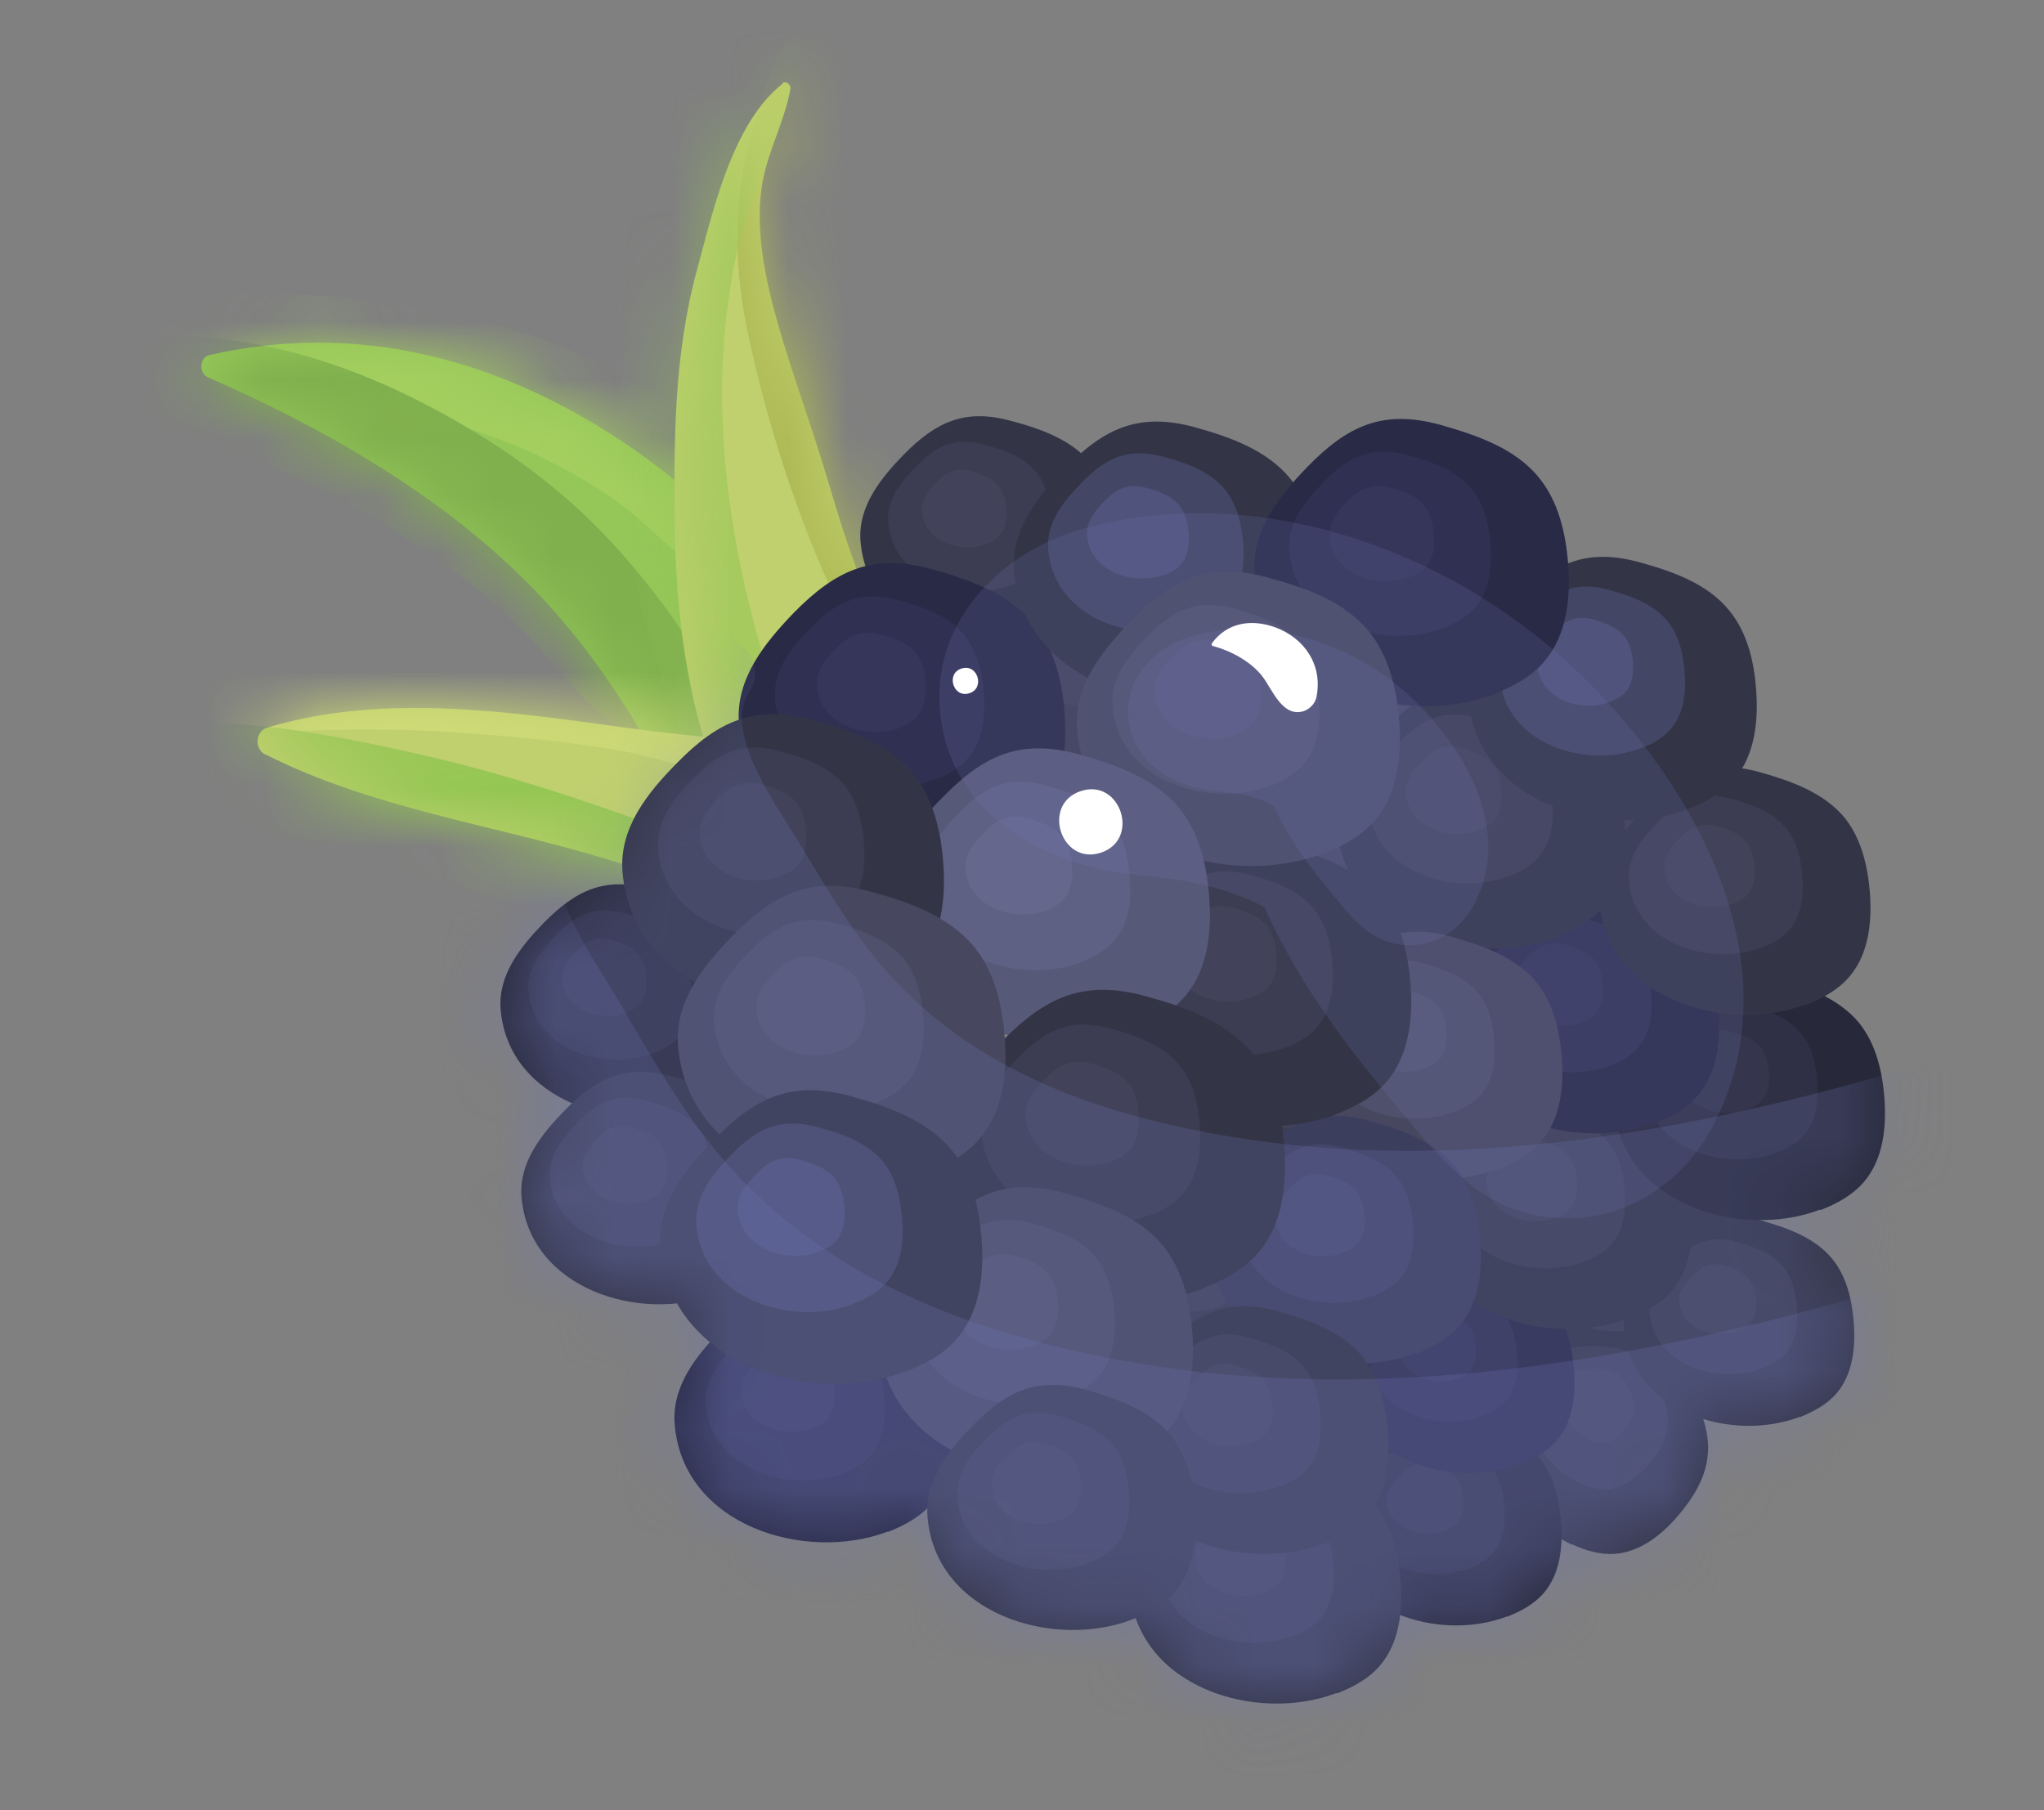 <svg width="35" height="31" viewBox="0 0 35 31" fill="none" xmlns="http://www.w3.org/2000/svg">
<rect x="0" y="0" width="35" height="31" fill="#808080" stroke="none"/>
<path d="M3.552 6.458C5.488 7.3 7.481 8.437 8.99 9.938C9.816 10.758 10.479 11.674 11.058 12.679C11.745 13.87 12.335 15.315 13.507 16.12C14.38 16.724 16.144 16.346 15.912 14.966C15.642 13.374 14.727 11.94 13.787 10.653C12.896 9.429 11.892 8.372 10.623 7.54C8.484 6.126 6.09 5.507 3.584 6.081C3.414 6.118 3.402 6.389 3.552 6.458Z" fill="#94C658"/>
<mask id="mask0_1235_16513" style="mask-type:luminance" maskUnits="userSpaceOnUse" x="3" y="5" width="13" height="12">
<path d="M3.552 6.458C5.488 7.3 7.481 8.437 8.99 9.938C9.816 10.758 10.479 11.674 11.058 12.679C11.745 13.87 12.335 15.315 13.507 16.12C14.38 16.724 16.144 16.346 15.912 14.966C15.642 13.374 14.727 11.94 13.787 10.653C12.896 9.429 11.892 8.372 10.623 7.54C8.484 6.126 6.09 5.507 3.584 6.081C3.414 6.118 3.402 6.389 3.552 6.458Z" fill="white"/>
</mask>
<g mask="url(#mask0_1235_16513)">
<path d="M2.061 6.246C4.406 6.859 6.887 6.72 9.135 7.766C9.712 8.038 10.27 8.351 10.767 8.743C11.147 9.042 11.479 9.435 11.903 9.666C12.421 9.953 13.285 10.168 13.379 9.346C13.499 8.319 12.431 7.541 11.703 7.041C10.79 6.411 9.798 5.951 8.746 5.627C7.598 5.27 6.397 5.107 5.197 5.046C4.155 4.996 2.821 4.917 1.94 5.599C1.701 5.785 1.755 6.165 2.061 6.246Z" fill="#A4CF5F"/>
<path d="M0.587 6.724C1.586 6.955 2.62 7.306 3.601 7.621C4.617 7.947 5.596 8.391 6.505 8.942C7.494 9.545 8.459 10.225 9.227 11.095C9.839 11.789 10.508 12.705 11.502 12.806C11.693 12.829 12.294 13.248 12.347 13.054C12.667 11.915 11.353 10.288 10.648 9.482C9.741 8.451 8.674 7.665 7.468 7.021C6.377 6.433 5.21 5.995 3.973 5.828C2.702 5.656 1.745 5.84 0.552 6.253C0.327 6.333 0.343 6.665 0.574 6.715L0.587 6.724Z" fill="#80AF4D"/>
</g>
<path d="M13.41 1.426C12.543 2.102 12.217 3.584 11.941 4.599C11.534 6.086 11.536 7.58 11.556 9.106C11.588 10.941 11.889 12.753 12.749 14.396C13.551 15.925 15.178 17.584 17.05 17.377C18.863 17.177 19.603 15.085 18.311 13.797C17.531 13.018 16.479 12.752 15.778 11.854C14.983 10.843 14.543 9.467 14.183 8.252C13.869 7.186 13.465 6.159 13.196 5.077C13.044 4.448 12.944 3.746 13.059 3.106C13.162 2.559 13.438 2.069 13.535 1.52C13.543 1.45 13.459 1.374 13.396 1.424L13.41 1.426Z" fill="#C0D06E"/>
<mask id="mask1_1235_16513" style="mask-type:luminance" maskUnits="userSpaceOnUse" x="11" y="1" width="8" height="17">
<path d="M13.409 1.427C12.543 2.103 12.216 3.585 11.94 4.6C11.534 6.087 11.536 7.581 11.556 9.107C11.588 10.942 11.888 12.754 12.748 14.397C13.551 15.926 15.178 17.585 17.049 17.378C18.863 17.178 19.602 15.085 18.31 13.798C17.53 13.019 16.478 12.753 15.778 11.855C14.983 10.844 14.542 9.468 14.182 8.253C13.869 7.187 13.464 6.16 13.195 5.078C13.043 4.449 12.943 3.747 13.058 3.107C13.162 2.56 13.438 2.07 13.534 1.521C13.543 1.45 13.459 1.375 13.395 1.425L13.409 1.427Z" fill="white"/>
</mask>
<g mask="url(#mask1_1235_16513)">
<path d="M16.199 12.172C15.973 10.046 15.23 7.979 14.727 5.884C14.486 4.871 14.38 3.924 14.657 2.902C14.899 1.991 15.538 1.179 15.478 0.209C15.441 -0.363 14.816 -0.656 14.342 -0.362C13.456 0.182 13.112 1.397 12.85 2.355C12.542 3.51 12.569 4.634 12.827 5.801C13.115 7.129 13.522 8.429 14.05 9.68C14.518 10.772 14.899 11.76 15.957 12.329C16.065 12.385 16.212 12.296 16.199 12.172Z" fill="#AEBA55"/>
<g opacity="0.56">
<path d="M14.001 14.731C14.004 13.596 13.476 12.525 13.14 11.464C12.754 10.224 12.488 8.948 12.396 7.658C12.321 6.579 12.375 5.501 12.592 4.443C12.813 3.349 13.354 2.403 13.656 1.349C13.888 0.523 12.744 0.015 12.21 0.617C10.697 2.334 10.439 5.412 10.559 7.589C10.631 8.977 10.921 10.356 11.347 11.673C11.73 12.877 12.201 14.293 13.229 15.109C13.549 15.364 14 15.147 14.007 14.739L14.001 14.731Z" fill="#94C653"/>
</g>
</g>
<path d="M28.549 16.167C28.828 16.058 29.098 15.912 29.291 15.684C29.619 15.301 29.679 14.755 29.641 14.248C29.604 13.791 29.497 13.325 29.21 12.966C28.854 12.534 28.297 12.336 27.756 12.183C26.908 11.949 26.375 12.192 25.782 12.809C25.37 13.232 24.955 13.748 25 14.371C25.135 16.069 27.178 16.68 28.543 16.159L28.549 16.167Z" fill="#333547"/>
<g style="mix-blend-mode:screen" opacity="0.28">
<path d="M27.786 15.189C27.967 15.118 28.137 15.024 28.262 14.882C28.472 14.635 28.508 14.287 28.484 13.961C28.462 13.671 28.392 13.368 28.204 13.143C27.98 12.864 27.614 12.74 27.275 12.641C26.733 12.488 26.39 12.646 26.012 13.038C25.749 13.307 25.478 13.64 25.514 14.04C25.603 15.128 26.912 15.52 27.787 15.182L27.786 15.189Z" fill="#515471"/>
</g>
<g style="mix-blend-mode:screen" opacity="0.28">
<path d="M27.296 14.447C27.387 14.408 27.479 14.362 27.546 14.284C27.656 14.153 27.677 13.977 27.662 13.809C27.652 13.658 27.614 13.502 27.521 13.383C27.402 13.239 27.217 13.173 27.036 13.122C26.751 13.043 26.576 13.122 26.378 13.328C26.239 13.469 26.103 13.639 26.12 13.849C26.165 14.415 26.844 14.621 27.297 14.44L27.296 14.447Z" fill="#515471"/>
</g>
<path d="M25.84 15.064C26.134 14.95 26.427 14.792 26.636 14.552C26.981 14.142 27.046 13.561 27.004 13.024C26.971 12.539 26.852 12.043 26.547 11.668C26.173 11.205 25.574 10.994 25.004 10.838C24.101 10.59 23.538 10.851 22.904 11.498C22.468 11.947 22.02 12.495 22.074 13.162C22.218 14.961 24.385 15.617 25.84 15.064Z" fill="#333547"/>
<g style="mix-blend-mode:screen" opacity="0.28">
<path d="M25.035 14.024C25.223 13.954 25.409 13.848 25.543 13.692C25.769 13.432 25.808 13.056 25.779 12.715C25.752 12.403 25.684 12.086 25.484 11.846C25.24 11.55 24.861 11.417 24.493 11.314C23.917 11.156 23.552 11.32 23.148 11.737C22.868 12.025 22.581 12.378 22.614 12.806C22.708 13.96 24.093 14.382 25.028 14.023L25.035 14.024Z" fill="#515471"/>
</g>
<g style="mix-blend-mode:screen" opacity="0.28">
<path d="M24.507 13.233C24.605 13.195 24.705 13.143 24.772 13.065C24.89 12.929 24.906 12.737 24.893 12.556C24.884 12.396 24.84 12.226 24.74 12.106C24.615 11.954 24.415 11.886 24.228 11.827C23.929 11.747 23.739 11.831 23.533 12.05C23.385 12.197 23.241 12.38 23.256 12.605C23.304 13.207 24.024 13.425 24.507 13.233Z" fill="#515471"/>
</g>
<path d="M29.131 23.666C29.411 23.557 29.68 23.411 29.881 23.184C30.208 22.801 30.268 22.255 30.23 21.748C30.194 21.291 30.086 20.825 29.8 20.466C29.444 20.034 28.886 19.836 28.345 19.683C27.497 19.449 26.965 19.692 26.371 20.309C25.96 20.732 25.544 21.248 25.589 21.871C25.724 23.569 27.768 24.18 29.132 23.659L29.131 23.666Z" fill="#333547"/>
<g style="mix-blend-mode:screen" opacity="0.28">
<path d="M28.369 22.688C28.55 22.617 28.719 22.523 28.845 22.381C29.055 22.134 29.09 21.786 29.066 21.46C29.044 21.17 28.974 20.867 28.786 20.642C28.562 20.363 28.197 20.239 27.857 20.14C27.316 19.987 26.973 20.146 26.594 20.537C26.331 20.806 26.06 21.139 26.097 21.539C26.185 22.627 27.494 23.019 28.369 22.681L28.369 22.688Z" fill="#515471"/>
</g>
<g style="mix-blend-mode:screen" opacity="0.28">
<path d="M27.879 21.939C27.97 21.9 28.062 21.854 28.129 21.776C28.238 21.646 28.26 21.469 28.245 21.302C28.235 21.15 28.197 20.994 28.104 20.875C27.985 20.731 27.799 20.665 27.619 20.614C27.334 20.535 27.159 20.614 26.961 20.82C26.822 20.961 26.686 21.131 26.703 21.341C26.748 21.907 27.426 22.113 27.88 21.932L27.879 21.939Z" fill="#515471"/>
</g>
<path d="M23.751 20.991C24.031 20.881 24.3 20.735 24.493 20.508C24.821 20.124 24.881 19.578 24.843 19.071C24.806 18.614 24.699 18.148 24.413 17.79C24.056 17.358 23.499 17.16 22.958 17.006C22.11 16.772 21.577 17.015 20.984 17.632C20.573 18.055 20.157 18.571 20.202 19.195C20.337 20.892 22.381 21.504 23.745 20.983L23.751 20.991Z" fill="#333547"/>
<g style="mix-blend-mode:screen" opacity="0.28">
<path d="M22.988 20.013C23.169 19.942 23.339 19.848 23.464 19.705C23.674 19.458 23.71 19.11 23.686 18.784C23.664 18.494 23.594 18.191 23.406 17.967C23.182 17.688 22.817 17.564 22.477 17.464C21.935 17.311 21.593 17.47 21.214 17.861C20.951 18.13 20.68 18.463 20.717 18.863C20.805 19.951 22.114 20.343 22.989 20.006L22.988 20.013Z" fill="#515471"/>
</g>
<g style="mix-blend-mode:screen" opacity="0.28">
<path d="M22.497 19.27C22.588 19.231 22.68 19.185 22.747 19.107C22.857 18.977 22.879 18.8 22.863 18.633C22.854 18.481 22.815 18.325 22.722 18.206C22.604 18.062 22.418 17.996 22.237 17.945C21.952 17.867 21.777 17.946 21.58 18.151C21.44 18.292 21.304 18.462 21.321 18.672C21.366 19.238 22.045 19.444 22.498 19.263L22.497 19.27Z" fill="#515471"/>
</g>
<path d="M20.418 14.064C20.75 13.94 21.074 13.757 21.308 13.491C21.695 13.036 21.768 12.384 21.72 11.782C21.68 11.239 21.547 10.684 21.204 10.261C20.787 9.742 20.119 9.509 19.48 9.336C18.473 9.054 17.84 9.349 17.133 10.074C16.639 10.58 16.148 11.188 16.206 11.935C16.367 13.951 18.791 14.682 20.419 14.057L20.418 14.064Z" fill="#333547"/>
<g style="mix-blend-mode:screen" opacity="0.28">
<path d="M19.514 12.896C19.725 12.815 19.933 12.704 20.084 12.529C20.335 12.236 20.38 11.818 20.348 11.434C20.319 11.085 20.241 10.731 20.016 10.459C19.748 10.131 19.321 9.978 18.912 9.863C18.266 9.682 17.862 9.869 17.409 10.338C17.096 10.658 16.775 11.05 16.817 11.529C16.916 12.82 18.474 13.292 19.515 12.889L19.514 12.896Z" fill="#515471"/>
</g>
<g style="mix-blend-mode:screen" opacity="0.28">
<path d="M18.928 12.004C19.041 11.961 19.148 11.902 19.224 11.811C19.351 11.662 19.378 11.442 19.359 11.246C19.345 11.065 19.304 10.88 19.191 10.744C19.054 10.576 18.826 10.498 18.619 10.436C18.285 10.345 18.072 10.441 17.841 10.685C17.677 10.851 17.515 11.054 17.534 11.308C17.588 11.975 18.391 12.218 18.934 12.012L18.928 12.004Z" fill="#515471"/>
</g>
<path d="M22.086 24.119C22.365 24.009 22.635 23.863 22.828 23.636C23.155 23.252 23.216 22.706 23.178 22.199C23.141 21.742 23.033 21.276 22.747 20.917C22.391 20.485 21.834 20.287 21.292 20.134C20.445 19.9 19.912 20.143 19.319 20.76C18.907 21.183 18.491 21.699 18.537 22.323C18.672 24.02 20.715 24.632 22.08 24.11L22.086 24.119Z" fill="#333547"/>
<g style="mix-blend-mode:screen" opacity="0.28">
<path d="M21.33 23.142C21.512 23.07 21.681 22.977 21.807 22.834C22.017 22.587 22.052 22.239 22.028 21.913C22.006 21.623 21.936 21.32 21.748 21.096C21.524 20.817 21.159 20.692 20.819 20.593C20.278 20.44 19.935 20.599 19.556 20.99C19.293 21.259 19.022 21.592 19.059 21.992C19.147 23.08 20.456 23.472 21.331 23.134L21.33 23.142Z" fill="#515471"/>
</g>
<g style="mix-blend-mode:screen" opacity="0.28">
<path d="M20.833 22.397C20.924 22.358 21.016 22.312 21.083 22.234C21.192 22.104 21.214 21.927 21.199 21.76C21.189 21.608 21.151 21.452 21.058 21.333C20.939 21.189 20.753 21.123 20.573 21.072C20.288 20.994 20.113 21.073 19.915 21.278C19.776 21.419 19.64 21.589 19.657 21.799C19.702 22.365 20.38 22.571 20.834 22.39L20.833 22.397Z" fill="#515471"/>
</g>
<path d="M24.854 16.709C25.148 16.594 25.441 16.436 25.65 16.196C25.995 15.786 26.06 15.205 26.018 14.669C25.985 14.183 25.867 13.687 25.561 13.312C25.187 12.849 24.588 12.639 24.019 12.482C23.115 12.234 22.552 12.495 21.919 13.142C21.482 13.591 21.034 14.139 21.088 14.807C21.232 16.606 23.4 17.262 24.854 16.709Z" fill="#333547"/>
<g style="mix-blend-mode:screen" opacity="0.28">
<path d="M24.05 15.669C24.238 15.598 24.424 15.492 24.558 15.336C24.784 15.077 24.823 14.701 24.794 14.36C24.767 14.048 24.699 13.73 24.499 13.49C24.255 13.194 23.877 13.061 23.509 12.958C22.932 12.801 22.567 12.964 22.163 13.381C21.883 13.67 21.596 14.022 21.629 14.45C21.724 15.604 23.108 16.026 24.043 15.668L24.05 15.669Z" fill="#515471"/>
</g>
<g style="mix-blend-mode:screen" opacity="0.28">
<path d="M23.523 14.87C23.621 14.832 23.721 14.78 23.788 14.702C23.906 14.565 23.922 14.373 23.909 14.192C23.9 14.033 23.856 13.863 23.756 13.742C23.631 13.591 23.431 13.523 23.244 13.464C22.945 13.384 22.756 13.468 22.549 13.687C22.401 13.834 22.257 14.017 22.272 14.242C22.32 14.844 23.04 15.062 23.523 14.87Z" fill="#515471"/>
</g>
<path d="M26.921 26.447C27.151 26.554 27.401 26.628 27.655 26.609C28.083 26.576 28.448 26.29 28.726 25.965C28.977 25.673 29.199 25.327 29.239 24.944C29.297 24.477 29.074 24.019 28.845 23.603C28.48 22.947 28.013 22.774 27.294 22.786C26.791 22.788 26.231 22.841 25.886 23.251C24.947 24.342 25.791 25.941 26.92 26.453L26.921 26.447Z" fill="#333547"/>
<g style="mix-blend-mode:screen" opacity="0.28">
<path d="M27.056 25.4C27.206 25.469 27.365 25.517 27.532 25.502C27.808 25.479 28.039 25.299 28.222 25.092C28.389 24.904 28.524 24.683 28.555 24.436C28.592 24.132 28.448 23.841 28.301 23.578C28.066 23.162 27.77 23.053 27.303 23.053C26.98 23.056 26.623 23.091 26.397 23.351C25.793 24.052 26.335 25.074 27.063 25.408L27.056 25.4Z" fill="#515471"/>
</g>
<g style="mix-blend-mode:screen" opacity="0.28">
<path d="M27.213 24.658C27.287 24.695 27.37 24.72 27.458 24.709C27.603 24.699 27.722 24.606 27.815 24.495C27.898 24.398 27.97 24.284 27.986 24.157C28.005 24.001 27.93 23.848 27.854 23.71C27.73 23.493 27.579 23.439 27.335 23.437C27.169 23.438 26.98 23.458 26.863 23.594C26.552 23.958 26.831 24.488 27.206 24.657L27.213 24.658Z" fill="#515471"/>
</g>
<path d="M25.804 27.688C26.039 27.595 26.269 27.472 26.437 27.277C26.714 26.952 26.765 26.485 26.73 26.064C26.699 25.679 26.612 25.28 26.362 24.977C26.062 24.609 25.587 24.443 25.129 24.314C24.407 24.117 23.958 24.321 23.455 24.84C23.102 25.199 22.753 25.637 22.796 26.167C22.913 27.604 24.644 28.126 25.805 27.681L25.804 27.688Z" fill="#272839"/>
<g style="mix-blend-mode:screen" opacity="0.28">
<path d="M25.167 26.854C25.318 26.794 25.465 26.712 25.573 26.588C25.75 26.38 25.787 26.083 25.763 25.807C25.743 25.561 25.689 25.303 25.526 25.11C25.333 24.871 25.029 24.769 24.738 24.689C24.272 24.56 23.989 24.698 23.661 25.031C23.439 25.262 23.21 25.542 23.24 25.884C23.313 26.805 24.42 27.143 25.167 26.854Z" fill="#434664"/>
</g>
<g style="mix-blend-mode:screen" opacity="0.28">
<path d="M24.744 26.22C24.82 26.187 24.896 26.146 24.955 26.081C25.047 25.971 25.066 25.822 25.055 25.677C25.042 25.546 25.016 25.413 24.934 25.317C24.834 25.197 24.676 25.142 24.524 25.094C24.28 25.028 24.135 25.096 23.963 25.269C23.848 25.391 23.729 25.535 23.744 25.709C23.778 26.187 24.36 26.36 24.744 26.213L24.744 26.22Z" fill="#434664"/>
</g>
<path d="M26.026 25.079C26.26 24.986 26.491 24.864 26.659 24.669C26.936 24.344 26.986 23.876 26.952 23.455C26.921 23.071 26.833 22.672 26.584 22.368C26.284 22.001 25.809 21.834 25.351 21.706C24.628 21.509 24.179 21.712 23.677 22.232C23.324 22.591 22.975 23.029 23.017 23.558C23.134 24.995 24.866 25.518 26.027 25.072L26.026 25.079Z" fill="#292A46"/>
<g style="mix-blend-mode:screen" opacity="0.28">
<path d="M25.382 24.245C25.533 24.185 25.68 24.102 25.789 23.979C25.965 23.771 26.002 23.474 25.979 23.198C25.959 22.951 25.904 22.693 25.741 22.501C25.548 22.261 25.245 22.159 24.953 22.08C24.488 21.951 24.205 22.088 23.876 22.421C23.654 22.652 23.425 22.933 23.455 23.274C23.528 24.195 24.636 24.533 25.382 24.245Z" fill="#404470"/>
</g>
<g style="mix-blend-mode:screen" opacity="0.28">
<path d="M24.957 23.611C25.034 23.577 25.11 23.537 25.169 23.472C25.261 23.361 25.28 23.213 25.269 23.068C25.256 22.937 25.23 22.804 25.148 22.708C25.048 22.588 24.89 22.532 24.737 22.485C24.494 22.419 24.349 22.487 24.177 22.66C24.061 22.782 23.943 22.925 23.957 23.1C23.992 23.578 24.574 23.75 24.958 23.604L24.957 23.611Z" fill="#404470"/>
</g>
<path d="M4.536 12.914C6.347 13.835 8.424 14.12 10.363 14.704C11.333 14.997 12.271 15.364 13.22 15.711C14.258 16.09 15.297 16.571 16.406 16.205C17.102 15.975 17.401 15.121 16.995 14.511C15.852 12.775 12.718 12.74 10.846 12.48C8.798 12.198 6.592 11.854 4.578 12.46C4.369 12.52 4.353 12.827 4.542 12.922L4.536 12.914Z" fill="#C0D06E"/>
<mask id="mask2_1235_16513" style="mask-type:luminance" maskUnits="userSpaceOnUse" x="4" y="12" width="14" height="5">
<path d="M4.534 12.914C6.345 13.834 8.422 14.119 10.361 14.703C11.331 14.996 12.269 15.363 13.218 15.71C14.256 16.09 15.295 16.57 16.404 16.204C17.1 15.974 17.399 15.12 16.994 14.51C15.85 12.774 12.716 12.739 10.844 12.479C8.796 12.197 6.59 11.853 4.576 12.459C4.367 12.519 4.351 12.826 4.54 12.921L4.534 12.914Z" fill="white"/>
</mask>
<g mask="url(#mask2_1235_16513)">
<path d="M1.904 12.647C3.884 12.611 5.792 12.402 7.779 12.539C8.691 12.602 9.614 12.687 10.515 12.834C11.444 12.992 12.364 13.393 13.304 13.401C14.021 13.411 14.369 12.398 13.814 11.949C12.337 10.761 9.668 10.74 7.851 10.738C6.802 10.738 5.719 10.726 4.675 10.856C3.464 11.008 2.668 11.463 1.761 12.234C1.6 12.373 1.66 12.646 1.898 12.639L1.904 12.647Z" fill="#D0DC78"/>
<path d="M2.38 12.985C2.562 13.776 3.737 14.036 4.402 14.233C5.518 14.565 6.649 14.827 7.756 15.172C8.835 15.506 9.915 15.834 10.98 16.224C12.011 16.602 13.083 17.051 14.205 16.866C14.528 16.813 14.755 16.482 14.556 16.177C13.886 15.146 12.693 14.69 11.579 14.279C10.357 13.827 9.116 13.4 7.856 13.08C7.347 12.952 2.074 11.618 2.386 12.993L2.38 12.985Z" fill="#94C653"/>
</g>
<path d="M30.816 24.27C31.05 24.177 31.281 24.054 31.449 23.859C31.726 23.535 31.776 23.067 31.742 22.646C31.711 22.261 31.623 21.863 31.374 21.559C31.074 21.191 30.599 21.025 30.141 20.896C29.418 20.699 28.969 20.903 28.467 21.422C28.114 21.781 27.765 22.219 27.808 22.749C27.924 24.186 29.656 24.708 30.817 24.263L30.816 24.27Z" fill="#333547"/>
<g style="mix-blend-mode:screen" opacity="0.28">
<path d="M30.172 23.435C30.323 23.375 30.47 23.293 30.579 23.169C30.755 22.961 30.792 22.664 30.769 22.388C30.749 22.142 30.694 21.884 30.532 21.691C30.338 21.452 30.035 21.35 29.743 21.27C29.278 21.141 28.995 21.279 28.666 21.612C28.444 21.843 28.215 22.123 28.245 22.465C28.318 23.386 29.426 23.724 30.172 23.435Z" fill="#515471"/>
</g>
<g style="mix-blend-mode:screen" opacity="0.28">
<path d="M29.755 22.802C29.831 22.769 29.908 22.728 29.966 22.663C30.059 22.553 30.078 22.404 30.067 22.259C30.054 22.128 30.027 21.996 29.946 21.899C29.846 21.779 29.687 21.724 29.535 21.676C29.292 21.61 29.147 21.678 28.975 21.851C28.859 21.973 28.741 22.117 28.755 22.291C28.79 22.769 29.372 22.942 29.756 22.795L29.755 22.802Z" fill="#515471"/>
</g>
<path d="M27.886 22.586C28.165 22.477 28.434 22.331 28.628 22.103C28.955 21.72 29.015 21.174 28.977 20.667C28.941 20.21 28.833 19.744 28.547 19.385C28.191 18.953 27.633 18.755 27.092 18.602C26.244 18.368 25.712 18.611 25.118 19.227C24.707 19.651 24.291 20.167 24.336 20.79C24.471 22.488 26.515 23.099 27.879 22.578L27.886 22.586Z" fill="#333547"/>
<g style="mix-blend-mode:screen" opacity="0.28">
<path d="M27.122 21.608C27.304 21.537 27.473 21.443 27.599 21.301C27.809 21.054 27.844 20.706 27.82 20.38C27.798 20.09 27.728 19.787 27.54 19.562C27.316 19.283 26.951 19.159 26.611 19.06C26.07 18.907 25.727 19.066 25.348 19.457C25.085 19.726 24.814 20.059 24.851 20.459C24.939 21.547 26.248 21.939 27.123 21.601L27.122 21.608Z" fill="#515471"/>
</g>
<g style="mix-blend-mode:screen" opacity="0.28">
<path d="M26.634 20.858C26.725 20.819 26.817 20.773 26.884 20.695C26.993 20.565 27.015 20.388 27 20.221C26.99 20.069 26.951 19.913 26.858 19.794C26.74 19.65 26.554 19.584 26.373 19.533C26.089 19.454 25.914 19.533 25.716 19.739C25.576 19.88 25.441 20.05 25.458 20.26C25.503 20.826 26.181 21.032 26.634 20.851L26.634 20.858Z" fill="#515471"/>
</g>
<path d="M31.176 20.722C31.455 20.613 31.724 20.466 31.918 20.239C32.245 19.856 32.305 19.31 32.267 18.802C32.231 18.345 32.123 17.88 31.837 17.521C31.481 17.089 30.923 16.891 30.382 16.738C29.535 16.504 29.002 16.747 28.408 17.363C27.997 17.787 27.581 18.303 27.626 18.926C27.762 20.623 29.805 21.235 31.169 20.714L31.176 20.722Z" fill="#272839"/>
<g style="mix-blend-mode:screen" opacity="0.28">
<path d="M30.421 19.745C30.602 19.674 30.772 19.58 30.897 19.438C31.107 19.19 31.143 18.843 31.118 18.517C31.097 18.227 31.026 17.923 30.839 17.699C30.614 17.42 30.249 17.296 29.909 17.197C29.368 17.043 29.025 17.202 28.646 17.594C28.383 17.863 28.112 18.196 28.149 18.595C28.238 19.684 29.547 20.075 30.422 19.738L30.421 19.745Z" fill="#434664"/>
</g>
<g style="mix-blend-mode:screen" opacity="0.28">
<path d="M29.923 19.001C30.014 18.962 30.106 18.916 30.173 18.838C30.283 18.708 30.305 18.531 30.289 18.364C30.279 18.212 30.241 18.057 30.148 17.937C30.029 17.793 29.843 17.727 29.663 17.676C29.378 17.598 29.203 17.677 29.006 17.882C28.866 18.023 28.73 18.193 28.747 18.404C28.792 18.97 29.471 19.175 29.924 18.994L29.923 19.001Z" fill="#434664"/>
</g>
<path d="M28.336 19.237C28.615 19.127 28.885 18.981 29.078 18.754C29.405 18.37 29.466 17.825 29.428 17.317C29.391 16.86 29.283 16.394 28.997 16.036C28.641 15.604 28.084 15.406 27.542 15.252C26.695 15.018 26.162 15.262 25.569 15.878C25.157 16.301 24.741 16.817 24.787 17.441C24.922 19.138 26.965 19.75 28.33 19.229L28.336 19.237Z" fill="#292A46"/>
<g style="mix-blend-mode:screen" opacity="0.28">
<path d="M27.574 18.252C27.755 18.181 27.924 18.087 28.05 17.944C28.26 17.697 28.296 17.35 28.271 17.023C28.25 16.733 28.179 16.43 27.991 16.206C27.767 15.927 27.402 15.803 27.062 15.703C26.521 15.55 26.178 15.709 25.799 16.1C25.536 16.37 25.265 16.703 25.302 17.102C25.39 18.191 26.7 18.582 27.575 18.245L27.574 18.252Z" fill="#404470"/>
</g>
<g style="mix-blend-mode:screen" opacity="0.28">
<path d="M27.083 17.509C27.174 17.47 27.266 17.424 27.333 17.346C27.443 17.216 27.465 17.039 27.449 16.872C27.439 16.72 27.401 16.564 27.308 16.445C27.189 16.301 27.004 16.235 26.823 16.184C26.538 16.106 26.363 16.185 26.166 16.39C26.026 16.531 25.89 16.701 25.907 16.912C25.952 17.477 26.631 17.683 27.084 17.502L27.083 17.509Z" fill="#404470"/>
</g>
<path d="M30.927 17.207C31.206 17.098 31.476 16.952 31.669 16.724C31.997 16.341 32.057 15.795 32.019 15.288C31.982 14.831 31.874 14.365 31.588 14.006C31.232 13.574 30.675 13.376 30.133 13.223C29.286 12.989 28.753 13.232 28.16 13.849C27.748 14.272 27.333 14.788 27.378 15.411C27.513 17.109 29.556 17.72 30.921 17.199L30.927 17.207Z" fill="#333547"/>
<g style="mix-blend-mode:screen" opacity="0.28">
<path d="M30.164 16.23C30.345 16.159 30.515 16.065 30.64 15.923C30.85 15.676 30.886 15.328 30.861 15.002C30.84 14.712 30.77 14.409 30.582 14.184C30.358 13.905 29.992 13.781 29.653 13.682C29.111 13.529 28.768 13.688 28.39 14.079C28.127 14.348 27.855 14.681 27.892 15.081C27.981 16.169 29.29 16.561 30.165 16.223L30.164 16.23Z" fill="#515471"/>
</g>
<g style="mix-blend-mode:screen" opacity="0.28">
<path d="M29.675 15.481C29.766 15.442 29.858 15.396 29.925 15.318C30.035 15.188 30.056 15.011 30.041 14.844C30.031 14.692 29.993 14.536 29.9 14.417C29.781 14.273 29.595 14.207 29.415 14.156C29.13 14.078 28.955 14.156 28.757 14.362C28.618 14.503 28.482 14.673 28.499 14.883C28.544 15.449 29.223 15.655 29.676 15.474L29.675 15.481Z" fill="#515471"/>
</g>
<path d="M18.061 10.936C18.325 10.832 18.579 10.698 18.763 10.484C19.073 10.127 19.123 9.609 19.088 9.137C19.054 8.709 18.95 8.273 18.683 7.938C18.352 7.531 17.822 7.343 17.322 7.21C16.523 6.989 16.027 7.222 15.468 7.792C15.082 8.19 14.691 8.673 14.734 9.261C14.861 10.849 16.779 11.431 18.061 10.936Z" fill="#333547"/>
<g style="mix-blend-mode:screen" opacity="0.28">
<path d="M17.348 10.013C17.515 9.948 17.683 9.861 17.794 9.724C17.988 9.489 18.028 9.164 18.001 8.858C17.978 8.583 17.912 8.302 17.744 8.087C17.533 7.824 17.195 7.71 16.868 7.62C16.354 7.477 16.041 7.625 15.68 7.997C15.432 8.254 15.179 8.56 15.211 8.938C15.293 9.961 16.519 10.328 17.341 10.012L17.348 10.013Z" fill="#515471"/>
</g>
<g style="mix-blend-mode:screen" opacity="0.28">
<path d="M16.889 9.311C16.979 9.279 17.064 9.232 17.123 9.16C17.224 9.043 17.246 8.866 17.229 8.713C17.218 8.568 17.185 8.428 17.091 8.316C16.979 8.18 16.806 8.122 16.64 8.073C16.376 7.997 16.208 8.077 16.026 8.27C15.895 8.405 15.768 8.562 15.787 8.758C15.829 9.287 16.466 9.481 16.895 9.319L16.889 9.311Z" fill="#515471"/>
</g>
<path d="M11.899 18.952C12.163 18.848 12.417 18.715 12.601 18.5C12.911 18.143 12.961 17.625 12.926 17.154C12.892 16.726 12.788 16.289 12.521 15.955C12.19 15.547 11.66 15.36 11.16 15.226C10.361 15.005 9.865 15.239 9.306 15.809C8.919 16.207 8.529 16.69 8.572 17.277C8.699 18.866 10.617 19.448 11.899 18.952Z" fill="#272839"/>
<g style="mix-blend-mode:screen" opacity="0.28">
<path d="M11.186 18.038C11.352 17.972 11.521 17.885 11.632 17.748C11.826 17.513 11.866 17.188 11.839 16.883C11.816 16.607 11.75 16.326 11.582 16.111C11.37 15.848 11.033 15.735 10.706 15.644C10.192 15.502 9.879 15.65 9.517 16.021C9.27 16.278 9.017 16.585 9.049 16.962C9.131 17.985 10.357 18.352 11.179 18.037L11.186 18.038Z" fill="#434664"/>
</g>
<g style="mix-blend-mode:screen" opacity="0.28">
<path d="M10.726 17.335C10.817 17.303 10.902 17.256 10.961 17.184C11.061 17.067 11.083 16.891 11.066 16.738C11.055 16.593 11.022 16.452 10.928 16.34C10.816 16.204 10.644 16.14 10.477 16.098C10.213 16.022 10.046 16.102 9.864 16.295C9.732 16.429 9.605 16.586 9.624 16.782C9.666 17.312 10.303 17.506 10.733 17.343L10.726 17.335Z" fill="#434664"/>
</g>
<path d="M12.256 22.164C12.521 22.06 12.774 21.926 12.959 21.712C13.269 21.355 13.318 20.837 13.283 20.366C13.25 19.938 13.146 19.501 12.878 19.167C12.548 18.759 12.018 18.572 11.517 18.438C10.718 18.217 10.223 18.451 9.664 19.021C9.277 19.419 8.887 19.902 8.929 20.489C9.056 22.078 10.974 22.66 12.256 22.164Z" fill="#333547"/>
<g style="mix-blend-mode:screen" opacity="0.28">
<path d="M11.553 21.244C11.719 21.178 11.887 21.091 11.998 20.954C12.192 20.72 12.232 20.394 12.205 20.089C12.182 19.813 12.116 19.532 11.948 19.317C11.737 19.054 11.399 18.941 11.072 18.85C10.558 18.708 10.246 18.856 9.884 19.228C9.636 19.484 9.383 19.791 9.415 20.168C9.497 21.191 10.723 21.558 11.545 21.243L11.553 21.244Z" fill="#515471"/>
</g>
<g style="mix-blend-mode:screen" opacity="0.28">
<path d="M11.084 20.547C11.174 20.515 11.259 20.468 11.318 20.396C11.419 20.279 11.441 20.103 11.424 19.95C11.413 19.805 11.38 19.664 11.286 19.552C11.173 19.416 11.001 19.359 10.835 19.309C10.571 19.234 10.403 19.314 10.221 19.507C10.09 19.641 9.962 19.798 9.981 19.994C10.024 20.524 10.661 20.717 11.09 20.555L11.084 20.547Z" fill="#515471"/>
</g>
<path d="M26.653 16.049C26.947 15.934 27.239 15.776 27.448 15.536C27.794 15.126 27.858 14.545 27.817 14.009C27.783 13.523 27.665 13.027 27.359 12.652C26.985 12.189 26.387 11.979 25.817 11.822C24.914 11.574 24.35 11.835 23.717 12.482C23.281 12.931 22.832 13.479 22.886 14.147C23.03 15.946 25.198 16.602 26.653 16.049Z" fill="#333547"/>
<g style="mix-blend-mode:screen" opacity="0.28">
<path d="M25.84 15.006C26.028 14.935 26.214 14.829 26.348 14.673C26.574 14.414 26.613 14.038 26.584 13.697C26.558 13.385 26.489 13.067 26.289 12.827C26.045 12.531 25.666 12.398 25.299 12.295C24.722 12.138 24.357 12.301 23.953 12.718C23.674 13.007 23.386 13.359 23.419 13.787C23.514 14.941 24.898 15.363 25.833 15.005L25.84 15.006Z" fill="#515471"/>
</g>
<g style="mix-blend-mode:screen" opacity="0.28">
<path d="M25.321 14.218C25.419 14.18 25.519 14.127 25.586 14.049C25.704 13.913 25.72 13.721 25.707 13.54C25.698 13.381 25.654 13.21 25.554 13.09C25.429 12.938 25.229 12.87 25.042 12.811C24.743 12.731 24.553 12.816 24.347 13.034C24.199 13.181 24.055 13.365 24.07 13.589C24.118 14.191 24.838 14.409 25.321 14.218Z" fill="#515471"/>
</g>
<path d="M28.907 13.854C29.201 13.74 29.493 13.582 29.702 13.342C30.047 12.932 30.112 12.351 30.071 11.814C30.037 11.329 29.919 10.833 29.613 10.458C29.239 9.995 28.64 9.784 28.071 9.628C27.168 9.38 26.604 9.641 25.971 10.288C25.535 10.737 25.086 11.285 25.14 11.952C25.284 13.752 27.452 14.407 28.907 13.854Z" fill="#333547"/>
<g style="mix-blend-mode:screen" opacity="0.28">
<path d="M28.101 12.814C28.29 12.744 28.475 12.638 28.609 12.482C28.835 12.222 28.875 11.847 28.845 11.505C28.819 11.193 28.75 10.876 28.55 10.636C28.306 10.34 27.928 10.207 27.56 10.104C26.983 9.946 26.618 10.11 26.215 10.527C25.935 10.815 25.647 11.168 25.68 11.596C25.775 12.749 27.159 13.172 28.094 12.813L28.101 12.814Z" fill="#6E74B5"/>
</g>
<g style="mix-blend-mode:screen" opacity="0.28">
<path d="M27.575 12.017C27.673 11.978 27.773 11.926 27.84 11.848C27.957 11.712 27.974 11.52 27.96 11.339C27.951 11.18 27.907 11.009 27.807 10.889C27.682 10.737 27.482 10.669 27.296 10.61C26.997 10.53 26.807 10.614 26.6 10.833C26.453 10.98 26.308 11.163 26.323 11.388C26.371 11.99 27.091 12.208 27.575 12.017Z" fill="#6E74B5"/>
</g>
<path d="M25.651 20.026C25.93 19.916 26.2 19.77 26.393 19.543C26.721 19.159 26.781 18.614 26.743 18.106C26.706 17.649 26.599 17.183 26.312 16.825C25.956 16.393 25.399 16.195 24.858 16.042C24.01 15.808 23.477 16.051 22.884 16.667C22.473 17.09 22.057 17.606 22.102 18.23C22.237 19.927 24.281 20.539 25.645 20.018L25.651 20.026Z" fill="#474860"/>
<g style="mix-blend-mode:screen" opacity="0.28">
<path d="M24.89 19.048C25.071 18.977 25.24 18.883 25.366 18.74C25.576 18.493 25.611 18.146 25.587 17.819C25.566 17.529 25.495 17.226 25.307 17.002C25.083 16.723 24.718 16.599 24.378 16.499C23.837 16.346 23.494 16.505 23.115 16.896C22.852 17.166 22.581 17.498 22.618 17.898C22.706 18.986 24.015 19.378 24.89 19.041L24.89 19.048Z" fill="#63668A"/>
</g>
<g style="mix-blend-mode:screen" opacity="0.28">
<path d="M24.399 18.298C24.49 18.259 24.582 18.213 24.649 18.135C24.759 18.005 24.781 17.828 24.765 17.661C24.755 17.509 24.717 17.354 24.624 17.234C24.505 17.09 24.32 17.024 24.139 16.973C23.854 16.895 23.679 16.974 23.482 17.179C23.342 17.32 23.206 17.49 23.223 17.701C23.268 18.266 23.947 18.472 24.4 18.291L24.399 18.298Z" fill="#63668A"/>
</g>
<path d="M24.256 23.179C24.535 23.07 24.805 22.924 24.998 22.696C25.326 22.313 25.386 21.767 25.348 21.259C25.311 20.802 25.203 20.337 24.917 19.978C24.561 19.546 24.004 19.348 23.462 19.195C22.615 18.961 22.082 19.204 21.489 19.82C21.078 20.244 20.662 20.76 20.707 21.383C20.842 23.081 22.886 23.692 24.25 23.171L24.256 23.179Z" fill="#3C3E5D"/>
<g style="mix-blend-mode:screen" opacity="0.28">
<path d="M23.501 22.202C23.682 22.131 23.852 22.037 23.977 21.895C24.187 21.648 24.223 21.3 24.198 20.974C24.177 20.684 24.107 20.381 23.919 20.156C23.695 19.877 23.329 19.753 22.989 19.654C22.448 19.5 22.105 19.659 21.727 20.051C21.463 20.32 21.192 20.653 21.229 21.052C21.317 22.141 22.627 22.532 23.502 22.195L23.501 22.202Z" fill="#555A88"/>
</g>
<g style="mix-blend-mode:screen" opacity="0.28">
<path d="M23.003 21.459C23.094 21.419 23.186 21.373 23.253 21.295C23.363 21.165 23.385 20.988 23.369 20.821C23.359 20.669 23.321 20.514 23.228 20.394C23.109 20.25 22.924 20.184 22.743 20.133C22.458 20.055 22.283 20.134 22.085 20.34C21.946 20.48 21.81 20.65 21.827 20.861C21.872 21.427 22.551 21.632 23.004 21.451L23.003 21.459Z" fill="#555A88"/>
</g>
<path d="M22.891 29.001C23.17 28.892 23.44 28.746 23.633 28.518C23.96 28.135 24.021 27.589 23.983 27.082C23.946 26.625 23.838 26.159 23.552 25.8C23.196 25.368 22.639 25.17 22.097 25.017C21.25 24.783 20.717 25.026 20.124 25.643C19.712 26.066 19.297 26.582 19.342 27.205C19.477 28.903 21.52 29.514 22.885 28.993L22.891 29.001Z" fill="#333547"/>
<g style="mix-blend-mode:screen" opacity="0.28">
<path d="M22.135 28.024C22.316 27.953 22.485 27.859 22.611 27.717C22.821 27.47 22.857 27.122 22.832 26.796C22.811 26.506 22.74 26.203 22.552 25.978C22.328 25.699 21.963 25.575 21.623 25.476C21.082 25.323 20.739 25.482 20.36 25.873C20.097 26.142 19.826 26.475 19.863 26.875C19.951 27.963 21.261 28.355 22.136 28.017L22.135 28.024Z" fill="#515471"/>
</g>
<g style="mix-blend-mode:screen" opacity="0.28">
<path d="M21.639 27.274C21.73 27.235 21.822 27.189 21.889 27.111C21.998 26.981 22.02 26.804 22.005 26.637C21.995 26.485 21.957 26.329 21.864 26.21C21.745 26.066 21.559 26 21.379 25.949C21.094 25.87 20.919 25.95 20.721 26.155C20.582 26.296 20.446 26.466 20.463 26.676C20.508 27.242 21.186 27.448 21.64 27.267L21.639 27.274Z" fill="#515471"/>
</g>
<path d="M22.676 26.44C22.955 26.331 23.224 26.184 23.418 25.957C23.745 25.573 23.805 25.028 23.767 24.52C23.731 24.063 23.623 23.597 23.337 23.239C22.981 22.807 22.423 22.609 21.882 22.456C21.035 22.222 20.502 22.465 19.908 23.081C19.497 23.504 19.081 24.02 19.126 24.644C19.262 26.341 21.305 26.953 22.669 26.432L22.676 26.44Z" fill="#333547"/>
<g style="mix-blend-mode:screen" opacity="0.28">
<path d="M21.912 25.461C22.094 25.39 22.263 25.296 22.389 25.153C22.599 24.906 22.634 24.559 22.61 24.233C22.588 23.942 22.518 23.639 22.33 23.415C22.106 23.136 21.741 23.012 21.401 22.912C20.86 22.759 20.517 22.918 20.138 23.309C19.875 23.579 19.604 23.912 19.641 24.311C19.729 25.399 21.038 25.791 21.913 25.454L21.912 25.461Z" fill="#515471"/>
</g>
<g style="mix-blend-mode:screen" opacity="0.28">
<path d="M21.424 24.711C21.515 24.672 21.607 24.626 21.674 24.548C21.783 24.418 21.805 24.241 21.79 24.074C21.78 23.922 21.741 23.767 21.648 23.647C21.53 23.503 21.344 23.437 21.163 23.386C20.879 23.308 20.704 23.387 20.506 23.592C20.366 23.733 20.23 23.903 20.248 24.114C20.293 24.68 20.971 24.885 21.425 24.704L21.424 24.711Z" fill="#515471"/>
</g>
<path d="M22.881 19.08C23.205 18.955 23.521 18.786 23.748 18.519C24.125 18.078 24.197 17.44 24.154 16.86C24.111 16.33 23.991 15.791 23.655 15.376C23.25 14.873 22.595 14.649 21.971 14.471C20.984 14.198 20.375 14.482 19.683 15.194C19.206 15.688 18.723 16.282 18.784 17.008C18.937 18.967 21.305 19.683 22.888 19.081L22.881 19.08Z" fill="#333547"/>
<g style="mix-blend-mode:screen" opacity="0.28">
<path d="M22.001 17.944C22.212 17.862 22.412 17.758 22.556 17.581C22.799 17.296 22.842 16.891 22.817 16.515C22.794 16.174 22.708 15.826 22.496 15.563C22.234 15.243 21.822 15.092 21.418 14.984C20.786 14.813 20.397 14.995 19.953 15.45C19.648 15.764 19.336 16.142 19.371 16.613C19.468 17.868 20.984 18.328 22.002 17.937L22.001 17.944Z" fill="#515471"/>
</g>
<g style="mix-blend-mode:screen" opacity="0.28">
<path d="M21.432 17.084C21.538 17.04 21.645 16.988 21.721 16.897C21.847 16.747 21.873 16.542 21.854 16.346C21.84 16.172 21.798 15.987 21.685 15.851C21.548 15.683 21.335 15.607 21.126 15.552C20.799 15.461 20.594 15.558 20.364 15.788C20.208 15.949 20.046 16.151 20.067 16.391C20.116 17.043 20.905 17.285 21.433 17.077L21.432 17.084Z" fill="#515471"/>
</g>
<path d="M16.913 14.528C17.252 14.398 17.575 14.222 17.81 13.95C18.205 13.488 18.272 12.828 18.231 12.227C18.192 11.676 18.06 11.114 17.71 10.69C17.285 10.171 16.611 9.93 15.966 9.749C14.945 9.465 14.312 9.761 13.589 10.497C13.095 11.011 12.595 11.624 12.653 12.379C12.81 14.417 15.269 15.158 16.913 14.528Z" fill="#292A46"/>
<g style="mix-blend-mode:screen" opacity="0.28">
<path d="M16.003 13.353C16.221 13.273 16.43 13.155 16.581 12.979C16.833 12.68 16.877 12.262 16.847 11.87C16.818 11.522 16.733 11.159 16.516 10.881C16.242 10.546 15.815 10.392 15.398 10.283C14.745 10.102 14.334 10.288 13.873 10.763C13.553 11.09 13.23 11.488 13.272 11.967C13.376 13.273 14.948 13.748 16.004 13.346L16.003 13.353Z" fill="#404470"/>
</g>
<g style="mix-blend-mode:screen" opacity="0.28">
<path d="M15.411 12.455C15.524 12.412 15.631 12.353 15.707 12.262C15.841 12.106 15.861 11.893 15.85 11.691C15.836 11.509 15.794 11.325 15.676 11.181C15.532 11.005 15.312 10.927 15.096 10.872C14.755 10.78 14.543 10.875 14.304 11.119C14.14 11.285 13.97 11.494 13.989 11.748C14.043 12.423 14.859 12.674 15.41 12.462L15.411 12.455Z" fill="#404470"/>
</g>
<path d="M21.346 11.787C21.663 11.668 21.964 11.496 22.182 11.243C22.551 10.815 22.613 10.197 22.575 9.633C22.538 9.118 22.416 8.593 22.092 8.194C21.692 7.706 21.066 7.485 20.462 7.317C19.51 7.056 18.916 7.327 18.242 8.013C17.782 8.487 17.308 9.068 17.364 9.772C17.517 11.673 19.809 12.365 21.347 11.78L21.346 11.787Z" fill="#333547"/>
<g style="mix-blend-mode:screen" opacity="0.28">
<path d="M20.498 10.69C20.701 10.615 20.894 10.509 21.037 10.34C21.273 10.06 21.314 9.67 21.287 9.308C21.262 8.982 21.182 8.641 20.977 8.386C20.721 8.074 20.322 7.932 19.932 7.826C19.321 7.657 18.94 7.833 18.512 8.276C18.215 8.584 17.912 8.948 17.949 9.406C18.043 10.624 19.517 11.072 20.498 10.69Z" fill="#6E74B5"/>
</g>
<g style="mix-blend-mode:screen" opacity="0.28">
<path d="M19.941 9.846C20.046 9.809 20.147 9.749 20.222 9.665C20.347 9.522 20.365 9.316 20.353 9.128C20.337 8.961 20.302 8.784 20.189 8.648C20.058 8.488 19.845 8.412 19.643 8.358C19.324 8.268 19.126 8.359 18.903 8.59C18.747 8.75 18.594 8.94 18.616 9.172C18.667 9.803 19.429 10.034 19.942 9.839L19.941 9.846Z" fill="#6E74B5"/>
</g>
<path d="M25.58 11.886C25.905 11.761 26.22 11.591 26.447 11.325C26.825 10.883 26.896 10.245 26.853 9.665C26.811 9.136 26.69 8.597 26.354 8.182C25.949 7.679 25.294 7.455 24.67 7.277C23.683 7.004 23.074 7.288 22.382 8C21.905 8.494 21.422 9.088 21.483 9.814C21.636 11.772 24.005 12.489 25.587 11.887L25.58 11.886Z" fill="#292A46"/>
<g style="mix-blend-mode:screen" opacity="0.28">
<path d="M24.706 10.758C24.918 10.677 25.118 10.565 25.261 10.396C25.505 10.11 25.547 9.706 25.522 9.329C25.5 8.988 25.413 8.64 25.202 8.377C24.939 8.057 24.52 7.905 24.124 7.799C23.491 7.627 23.102 7.809 22.658 8.264C22.354 8.578 22.041 8.956 22.076 9.428C22.173 10.682 23.689 11.143 24.706 10.758Z" fill="#404470"/>
</g>
<g style="mix-blend-mode:screen" opacity="0.28">
<path d="M24.131 9.889C24.237 9.844 24.344 9.793 24.42 9.702C24.546 9.552 24.572 9.347 24.553 9.151C24.538 8.976 24.496 8.792 24.384 8.656C24.247 8.488 24.033 8.411 23.825 8.357C23.498 8.266 23.292 8.363 23.063 8.593C22.907 8.753 22.745 8.956 22.766 9.196C22.814 9.848 23.604 10.089 24.132 9.882L24.131 9.889Z" fill="#404470"/>
</g>
<path d="M22.656 14.62C22.987 14.496 23.311 14.314 23.545 14.048C23.932 13.593 24.005 12.941 23.957 12.339C23.917 11.795 23.784 11.24 23.442 10.817C23.024 10.299 22.356 10.065 21.717 9.893C20.71 9.611 20.077 9.906 19.37 10.63C18.877 11.137 18.385 11.744 18.444 12.491C18.604 14.508 21.028 15.238 22.657 14.614L22.656 14.62Z" fill="#494A63"/>
<g style="mix-blend-mode:screen" opacity="0.28">
<path d="M21.75 13.46C21.961 13.378 22.169 13.267 22.319 13.092C22.571 12.8 22.616 12.382 22.584 11.997C22.555 11.649 22.477 11.294 22.252 11.022C21.983 10.694 21.557 10.541 21.147 10.426C20.502 10.246 20.098 10.433 19.645 10.901C19.332 11.222 19.011 11.613 19.052 12.092C19.152 13.383 20.709 13.856 21.75 13.453L21.75 13.46Z" fill="#65688C"/>
</g>
<g style="mix-blend-mode:screen" opacity="0.28">
<path d="M21.164 12.568C21.277 12.524 21.385 12.466 21.461 12.375C21.587 12.225 21.614 12.006 21.595 11.809C21.582 11.628 21.54 11.443 21.427 11.307C21.29 11.14 21.063 11.061 20.855 11C20.521 10.908 20.308 11.004 20.077 11.248C19.913 11.415 19.751 11.618 19.77 11.871C19.824 12.539 20.628 12.782 21.17 12.576L21.164 12.568Z" fill="#65688C"/>
</g>
<path d="M19.411 17.631C19.742 17.507 20.066 17.331 20.294 17.058C20.68 16.602 20.753 15.958 20.705 15.356C20.663 14.819 20.538 14.265 20.195 13.842C19.777 13.33 19.109 13.097 18.477 12.918C17.47 12.643 16.845 12.932 16.138 13.657C15.645 14.156 15.153 14.763 15.212 15.511C15.373 17.52 17.79 18.25 19.411 17.631Z" fill="#575978"/>
<g style="mix-blend-mode:screen" opacity="0.28">
<path d="M18.512 16.472C18.724 16.39 18.931 16.279 19.082 16.104C19.334 15.812 19.378 15.4 19.346 15.016C19.317 14.667 19.239 14.313 19.021 14.042C18.753 13.714 18.326 13.561 17.916 13.453C17.27 13.272 16.866 13.46 16.413 13.928C16.101 14.249 15.786 14.641 15.821 15.119C15.921 16.403 17.471 16.875 18.512 16.479L18.512 16.472Z" fill="#7478A2"/>
</g>
<g style="mix-blend-mode:screen" opacity="0.28">
<path d="M17.925 15.588C18.038 15.544 18.139 15.485 18.222 15.394C18.348 15.245 18.375 15.025 18.356 14.829C18.343 14.648 18.301 14.463 18.188 14.327C18.051 14.159 17.831 14.082 17.616 14.019C17.282 13.928 17.069 14.024 16.838 14.268C16.674 14.435 16.512 14.637 16.532 14.884C16.586 15.552 17.389 15.794 17.925 15.588Z" fill="#7478A2"/>
</g>
<path d="M14.858 17.048C15.189 16.924 15.512 16.748 15.74 16.474C16.127 16.02 16.199 15.375 16.152 14.773C16.11 14.236 15.985 13.682 15.642 13.259C15.224 12.747 14.556 12.514 13.924 12.335C12.916 12.06 12.292 12.349 11.585 13.074C11.092 13.573 10.6 14.18 10.659 14.928C10.82 16.937 13.237 17.667 14.858 17.048Z" fill="#333547"/>
<g style="mix-blend-mode:screen" opacity="0.28">
<path d="M13.959 15.888C14.17 15.806 14.378 15.695 14.529 15.52C14.78 15.228 14.824 14.816 14.792 14.432C14.764 14.083 14.685 13.729 14.467 13.458C14.199 13.13 13.772 12.977 13.362 12.869C12.716 12.688 12.312 12.876 11.859 13.344C11.547 13.665 11.233 14.057 11.267 14.535C11.367 15.819 12.918 16.291 13.958 15.895L13.959 15.888Z" fill="#515471"/>
</g>
<g style="mix-blend-mode:screen" opacity="0.28">
<path d="M13.372 15.005C13.485 14.961 13.585 14.902 13.668 14.811C13.795 14.662 13.822 14.443 13.803 14.246C13.789 14.065 13.748 13.88 13.635 13.744C13.498 13.576 13.277 13.499 13.062 13.436C12.729 13.345 12.516 13.441 12.285 13.685C12.12 13.852 11.959 14.054 11.979 14.301C12.033 14.969 12.836 15.211 13.372 15.005Z" fill="#515471"/>
</g>
<path d="M15.203 26.234C15.489 26.125 15.774 25.967 15.969 25.732C16.305 25.335 16.367 24.776 16.331 24.254C16.296 23.783 16.183 23.302 15.883 22.934C15.522 22.488 14.943 22.287 14.387 22.132C13.513 21.887 12.971 22.144 12.355 22.772C11.927 23.207 11.503 23.737 11.552 24.382C11.688 26.13 13.794 26.764 15.204 26.227L15.203 26.234Z" fill="#292A46"/>
<g style="mix-blend-mode:screen" opacity="0.28">
<path d="M14.421 25.233C14.602 25.162 14.787 25.062 14.913 24.913C15.131 24.659 15.169 24.298 15.145 23.964C15.125 23.66 15.048 23.356 14.862 23.118C14.632 22.831 14.26 22.698 13.905 22.604C13.343 22.449 12.992 22.614 12.604 23.018C12.332 23.301 12.053 23.64 12.088 24.054C12.18 25.171 13.523 25.581 14.428 25.233L14.421 25.233Z" fill="#404470"/>
</g>
<g style="mix-blend-mode:screen" opacity="0.28">
<path d="M13.912 24.459C14.01 24.421 14.102 24.375 14.169 24.297C14.279 24.167 14.303 23.976 14.287 23.808C14.278 23.649 14.24 23.494 14.14 23.374C14.022 23.223 13.829 23.156 13.642 23.104C13.35 23.025 13.167 23.11 12.962 23.314C12.822 23.462 12.678 23.639 12.695 23.849C12.738 24.429 13.438 24.637 13.912 24.459Z" fill="#404470"/>
</g>
<path d="M20.616 22.054C20.971 21.918 21.31 21.73 21.554 21.444C21.965 20.963 22.035 20.276 21.991 19.645C21.947 19.072 21.812 18.481 21.45 18.041C21.007 17.498 20.298 17.245 19.624 17.061C18.554 16.764 17.891 17.077 17.142 17.847C16.624 18.379 16.099 19.025 16.159 19.816C16.327 21.948 18.896 22.725 20.615 22.061L20.616 22.054Z" fill="#333547"/>
<g style="mix-blend-mode:screen" opacity="0.28">
<path d="M19.662 20.823C19.889 20.736 20.104 20.619 20.264 20.43C20.525 20.117 20.572 19.678 20.543 19.272C20.517 18.902 20.427 18.525 20.196 18.245C19.909 17.894 19.462 17.738 19.024 17.619C18.336 17.426 17.917 17.626 17.432 18.119C17.096 18.458 16.764 18.877 16.802 19.378C16.914 20.742 18.555 21.239 19.656 20.815L19.662 20.823Z" fill="#515471"/>
</g>
<g style="mix-blend-mode:screen" opacity="0.28">
<path d="M19.04 19.885C19.153 19.841 19.269 19.776 19.352 19.679C19.488 19.516 19.515 19.29 19.498 19.079C19.486 18.891 19.439 18.691 19.32 18.547C19.17 18.364 18.936 18.284 18.714 18.221C18.36 18.12 18.138 18.229 17.892 18.479C17.719 18.658 17.542 18.866 17.566 19.135C17.622 19.846 18.474 20.102 19.047 19.886L19.04 19.885Z" fill="#515471"/>
</g>
<path d="M19.143 25.041C19.468 24.916 19.783 24.747 20.01 24.48C20.388 24.038 20.459 23.401 20.416 22.821C20.374 22.291 20.253 21.752 19.917 21.337C19.512 20.834 18.857 20.61 18.233 20.432C17.246 20.159 16.637 20.443 15.945 21.155C15.468 21.649 14.985 22.243 15.046 22.969C15.199 24.928 17.567 25.644 19.15 25.042L19.143 25.041Z" fill="#474860"/>
<g style="mix-blend-mode:screen" opacity="0.28">
<path d="M18.269 23.913C18.48 23.831 18.681 23.719 18.824 23.55C19.067 23.264 19.11 22.86 19.085 22.483C19.062 22.143 18.976 21.795 18.764 21.532C18.502 21.212 18.083 21.06 17.686 20.953C17.054 20.782 16.665 20.963 16.221 21.419C15.916 21.733 15.604 22.111 15.639 22.582C15.736 23.837 17.252 24.297 18.27 23.906L18.269 23.913Z" fill="#63668A"/>
</g>
<g style="mix-blend-mode:screen" opacity="0.28">
<path d="M17.694 23.044C17.8 23 17.907 22.948 17.982 22.857C18.109 22.707 18.134 22.502 18.115 22.306C18.101 22.132 18.059 21.947 17.946 21.811C17.809 21.643 17.596 21.567 17.387 21.512C17.061 21.421 16.855 21.518 16.625 21.748C16.469 21.909 16.308 22.111 16.328 22.351C16.377 23.003 17.166 23.244 17.694 23.037L17.694 23.044Z" fill="#63668A"/>
</g>
<path d="M19.384 27.735C19.662 27.633 19.933 27.48 20.118 27.259C20.444 26.882 20.498 26.336 20.465 25.843C20.434 25.394 20.327 24.928 20.04 24.577C19.691 24.146 19.132 23.955 18.605 23.803C17.765 23.57 17.239 23.814 16.654 24.417C16.244 24.834 15.836 25.343 15.881 25.967C16.012 27.642 18.034 28.251 19.384 27.735Z" fill="#333547"/>
<g style="mix-blend-mode:screen" opacity="0.28">
<path d="M18.635 26.767C18.816 26.703 18.986 26.602 19.111 26.459C19.32 26.219 19.356 25.872 19.331 25.553C19.309 25.263 19.238 24.966 19.058 24.743C18.832 24.471 18.475 24.341 18.134 24.248C17.592 24.102 17.264 24.256 16.887 24.64C16.623 24.909 16.36 25.236 16.39 25.635C16.473 26.708 17.768 27.098 18.635 26.767Z" fill="#515471"/>
</g>
<g style="mix-blend-mode:screen" opacity="0.28">
<path d="M18.15 26.031C18.24 25.999 18.333 25.946 18.392 25.874C18.5 25.751 18.516 25.566 18.508 25.4C18.498 25.248 18.459 25.099 18.366 24.98C18.247 24.836 18.068 24.771 17.887 24.727C17.609 24.65 17.434 24.729 17.236 24.934C17.097 25.075 16.961 25.245 16.979 25.448C17.025 26.007 17.696 26.212 18.142 26.037L18.15 26.031Z" fill="#515471"/>
</g>
<path d="M15.884 20.077C16.223 19.946 16.546 19.771 16.782 19.491C17.177 19.029 17.251 18.371 17.204 17.762C17.164 17.211 17.032 16.648 16.683 16.218C16.259 15.698 15.585 15.457 14.932 15.276C13.904 14.991 13.271 15.286 12.548 16.023C12.047 16.536 11.546 17.156 11.611 17.911C11.775 19.957 14.234 20.699 15.884 20.07L15.884 20.077Z" fill="#474860"/>
<g style="mix-blend-mode:screen" opacity="0.28">
<path d="M14.965 18.899C15.183 18.819 15.392 18.701 15.543 18.525C15.795 18.226 15.84 17.808 15.809 17.416C15.781 17.061 15.697 16.698 15.479 16.427C15.204 16.092 14.771 15.938 14.354 15.821C13.694 15.639 13.289 15.834 12.829 16.301C12.509 16.628 12.187 17.026 12.227 17.512C12.331 18.826 13.91 19.301 14.966 18.892L14.965 18.899Z" fill="#63668A"/>
</g>
<g style="mix-blend-mode:screen" opacity="0.28">
<path d="M14.372 18.001C14.485 17.957 14.593 17.899 14.669 17.808C14.803 17.652 14.823 17.431 14.811 17.236C14.798 17.055 14.757 16.863 14.637 16.726C14.494 16.55 14.274 16.473 14.059 16.41C13.718 16.318 13.505 16.414 13.267 16.657C13.102 16.831 12.933 17.033 12.952 17.287C13.004 17.968 13.822 18.213 14.372 18.001Z" fill="#63668A"/>
</g>
<path d="M15.513 23.485C15.844 23.361 16.168 23.186 16.395 22.912C16.782 22.457 16.854 21.812 16.807 21.21C16.765 20.673 16.64 20.112 16.297 19.696C15.879 19.185 15.211 18.951 14.572 18.772C13.565 18.497 12.94 18.786 12.232 19.51C11.74 20.01 11.247 20.624 11.307 21.364C11.468 23.374 13.885 24.103 15.506 23.485L15.513 23.485Z" fill="#333547"/>
<g style="mix-blend-mode:screen" opacity="0.28">
<path d="M14.614 22.326C14.825 22.244 15.033 22.134 15.184 21.958C15.435 21.666 15.479 21.255 15.448 20.87C15.419 20.522 15.34 20.167 15.123 19.896C14.854 19.569 14.428 19.415 14.017 19.307C13.371 19.127 12.968 19.314 12.515 19.782C12.202 20.103 11.888 20.495 11.922 20.974C12.022 22.257 13.573 22.729 14.613 22.333L14.614 22.326Z" fill="#6E74B5"/>
</g>
<g style="mix-blend-mode:screen" opacity="0.28">
<path d="M14.027 21.434C14.14 21.391 14.248 21.332 14.324 21.241C14.45 21.091 14.477 20.872 14.458 20.676C14.445 20.495 14.403 20.31 14.29 20.174C14.153 20.006 13.933 19.929 13.718 19.866C13.384 19.775 13.171 19.87 12.94 20.115C12.776 20.281 12.614 20.484 12.634 20.731C12.688 21.398 13.491 21.641 14.034 21.435L14.027 21.434Z" fill="#6E74B5"/>
</g>
<mask id="mask3_1235_16513" style="mask-type:luminance" maskUnits="userSpaceOnUse" x="8" y="7" width="25" height="23">
<path d="M31.59 14.007C31.233 13.575 30.676 13.377 30.135 13.224C30.03 13.197 29.926 13.17 29.827 13.158C30.061 12.77 30.109 12.273 30.073 11.809C30.039 11.323 29.921 10.827 29.615 10.452C29.241 9.989 28.642 9.779 28.073 9.622C27.586 9.49 27.204 9.501 26.849 9.643C26.806 9.121 26.678 8.588 26.354 8.182C25.949 7.679 25.295 7.455 24.67 7.277C23.684 7.004 23.074 7.288 22.383 8C22.301 8.083 22.218 8.174 22.143 8.258C22.124 8.234 22.113 8.211 22.094 8.187C21.694 7.7 21.068 7.479 20.464 7.311C19.645 7.08 19.084 7.255 18.52 7.753C18.197 7.462 17.755 7.314 17.325 7.196C16.526 6.975 16.03 7.208 15.471 7.779C15.085 8.176 14.694 8.66 14.737 9.247C14.747 9.399 14.779 9.546 14.82 9.681C14.375 9.791 13.996 10.067 13.586 10.484C13.1 10.984 12.616 11.585 12.648 12.315C12.274 12.441 11.933 12.7 11.579 13.066C11.086 13.565 10.594 14.173 10.653 14.92C10.658 14.992 10.671 15.066 10.683 15.139C10.147 15.116 9.745 15.354 9.308 15.802C8.922 16.2 8.532 16.683 8.574 17.27C8.634 18.061 9.142 18.605 9.79 18.886C9.749 18.924 9.707 18.969 9.667 19.007C9.28 19.405 8.89 19.888 8.932 20.475C9.04 21.81 10.4 22.431 11.594 22.305C11.741 22.568 11.936 22.793 12.164 22.979C11.814 23.374 11.512 23.84 11.553 24.383C11.689 26.131 13.794 26.765 15.204 26.228C15.453 26.129 15.692 26.001 15.887 25.817C15.881 25.866 15.876 25.909 15.883 25.96C16.014 27.635 18.037 28.244 19.386 27.728C19.409 27.717 19.431 27.712 19.447 27.7C19.902 29.013 21.665 29.461 22.886 28.994C23.165 28.885 23.435 28.738 23.628 28.511C23.83 28.27 23.932 27.967 23.971 27.648C24.554 27.878 25.242 27.891 25.8 27.673C26.034 27.58 26.265 27.457 26.433 27.263C26.651 27.009 26.728 26.674 26.734 26.337C26.794 26.373 26.855 26.403 26.909 26.431C27.14 26.538 27.389 26.612 27.643 26.593C28.071 26.56 28.437 26.275 28.714 25.95C28.965 25.658 29.188 25.311 29.228 24.929C29.254 24.716 29.216 24.503 29.155 24.295C29.695 24.462 30.3 24.45 30.798 24.253C31.032 24.16 31.263 24.038 31.431 23.843C31.708 23.518 31.759 23.05 31.724 22.629C31.693 22.245 31.605 21.846 31.356 21.542C31.069 21.191 30.616 21.02 30.172 20.893C30.517 20.893 30.855 20.827 31.156 20.713C31.436 20.604 31.705 20.458 31.898 20.23C32.226 19.847 32.286 19.301 32.248 18.794C32.211 18.337 32.104 17.871 31.818 17.512C31.655 17.312 31.444 17.164 31.215 17.043C31.376 16.955 31.526 16.844 31.652 16.701C31.979 16.318 32.04 15.773 32.002 15.265C31.965 14.808 31.857 14.342 31.571 13.983L31.59 14.007ZM17.253 17.725C17.253 17.725 17.22 17.756 17.203 17.776C17.203 17.776 17.203 17.776 17.204 17.769C17.207 17.748 17.201 17.733 17.197 17.71C17.218 17.713 17.239 17.716 17.253 17.725Z" fill="white"/>
</mask>
<g mask="url(#mask3_1235_16513)">
<g style="mix-blend-mode:multiply" opacity="0.24">
<path d="M32.459 18.352C28.667 19.45 24.616 20.142 20.686 19.398C18.692 19.022 16.775 18.319 15.351 16.821C14.671 16.105 14.186 15.262 13.679 14.424C13.327 13.841 12.367 12.538 12.824 11.862C13.211 11.291 12.464 10.646 11.906 10.865C10.974 9.916 9.173 9.787 8.601 11.275C7.935 13.003 7.663 14.744 7.839 16.461C7.223 17.024 7.003 17.873 7.227 18.741C8.718 24.521 13.229 29.352 19.12 30.683C22.187 31.378 25.29 30.914 28.231 29.905C29.782 29.378 31.512 28.694 31.961 26.918C32.048 26.562 32.074 26.235 32.055 25.924C32.358 25.796 32.655 25.66 32.946 25.517C33.25 25.382 33.543 25.217 33.828 25.008C33.851 24.996 33.874 24.985 33.89 24.965C34.041 24.847 34.193 24.722 34.34 24.582C35.173 23.766 35.118 22.761 34.617 21.995C34.849 21.628 35.028 21.22 35.15 20.761C35.554 19.173 33.92 17.922 32.46 18.345L32.459 18.352ZM27.736 27.279C27.736 27.279 27.777 27.299 27.796 27.316C27.782 27.314 27.761 27.311 27.747 27.309C27.747 27.309 27.748 27.295 27.742 27.287L27.736 27.279Z" fill="#6E74B5"/>
</g>
<g style="mix-blend-mode:multiply" opacity="0.24">
<path d="M31.9 22.184C27.634 23.403 23.067 24.146 18.61 23.179C16.351 22.692 14.167 21.819 12.522 20.014C11.739 19.148 11.174 18.137 10.587 17.131C10.177 16.434 9.064 14.86 9.564 14.074C9.991 13.409 9.125 12.626 8.505 12.873C7.426 11.727 5.395 11.534 4.775 13.296C4.057 15.334 3.787 17.398 4.017 19.437C3.332 20.093 3.101 21.091 3.375 22.131C5.181 29.027 10.38 34.862 17.072 36.565C20.555 37.448 24.055 36.968 27.363 35.832C29.11 35.236 31.045 34.462 31.512 32.365C31.607 31.946 31.627 31.553 31.592 31.19C31.933 31.045 32.261 30.892 32.591 30.724C32.934 30.565 33.266 30.377 33.575 30.142C33.599 30.123 33.622 30.112 33.645 30.1C33.82 29.964 33.981 29.818 34.146 29.652C35.067 28.703 34.985 27.507 34.402 26.588C34.656 26.159 34.852 25.681 34.977 25.129C35.403 23.249 33.529 21.732 31.891 22.198L31.9 22.184ZM26.745 32.689C26.745 32.689 26.792 32.716 26.812 32.733C26.791 32.73 26.77 32.721 26.749 32.718C26.75 32.711 26.744 32.703 26.738 32.695L26.745 32.689Z" fill="#6E74B5"/>
</g>
</g>
<g style="mix-blend-mode:screen" opacity="0.19">
<path d="M26.872 11.37C24.699 9.364 21.455 8.237 18.53 9.061C17.049 9.475 15.855 10.771 16.122 12.384C16.387 14.019 17.953 14.837 19.465 14.981C20.26 15.058 20.999 15.185 21.652 15.538C22.305 16.998 23.228 18.132 24.268 19.367C24.9 20.12 25.534 20.744 26.556 20.849C27.754 20.976 28.823 20.289 29.356 19.234C30.772 16.428 28.935 13.277 26.872 11.37Z" fill="#6E74B5"/>
</g>
<g style="mix-blend-mode:screen" opacity="0.19">
<path d="M24.151 11.931C23.178 11.028 21.724 10.525 20.415 10.895C19.752 11.079 19.214 11.659 19.333 12.385C19.45 13.118 20.152 13.485 20.827 13.546C21.181 13.583 21.513 13.631 21.809 13.797C22.102 14.451 22.513 14.954 22.983 15.515C23.265 15.852 23.553 16.132 24.007 16.18C24.546 16.24 25.022 15.932 25.261 15.452C25.897 14.194 25.073 12.785 24.151 11.931Z" fill="#6E74B5"/>
</g>
<path d="M20.761 11.061C21.074 11.142 21.424 11.329 21.622 11.591C21.788 11.812 21.96 12.286 22.318 12.18C22.43 12.143 22.521 12.047 22.542 11.934C22.652 11.395 22.343 10.926 21.828 10.74C21.421 10.596 21.011 10.661 20.752 11.016C20.742 11.037 20.747 11.059 20.768 11.061L20.761 11.061Z" fill="white"/>
<path d="M18.851 14.602C19.532 14.377 19.188 13.322 18.507 13.547C17.825 13.772 18.169 14.827 18.851 14.602Z" fill="white"/>
<path d="M16.603 11.87C16.872 11.781 16.738 11.355 16.46 11.45C16.191 11.539 16.325 11.965 16.603 11.87Z" fill="white"/>
</svg>
